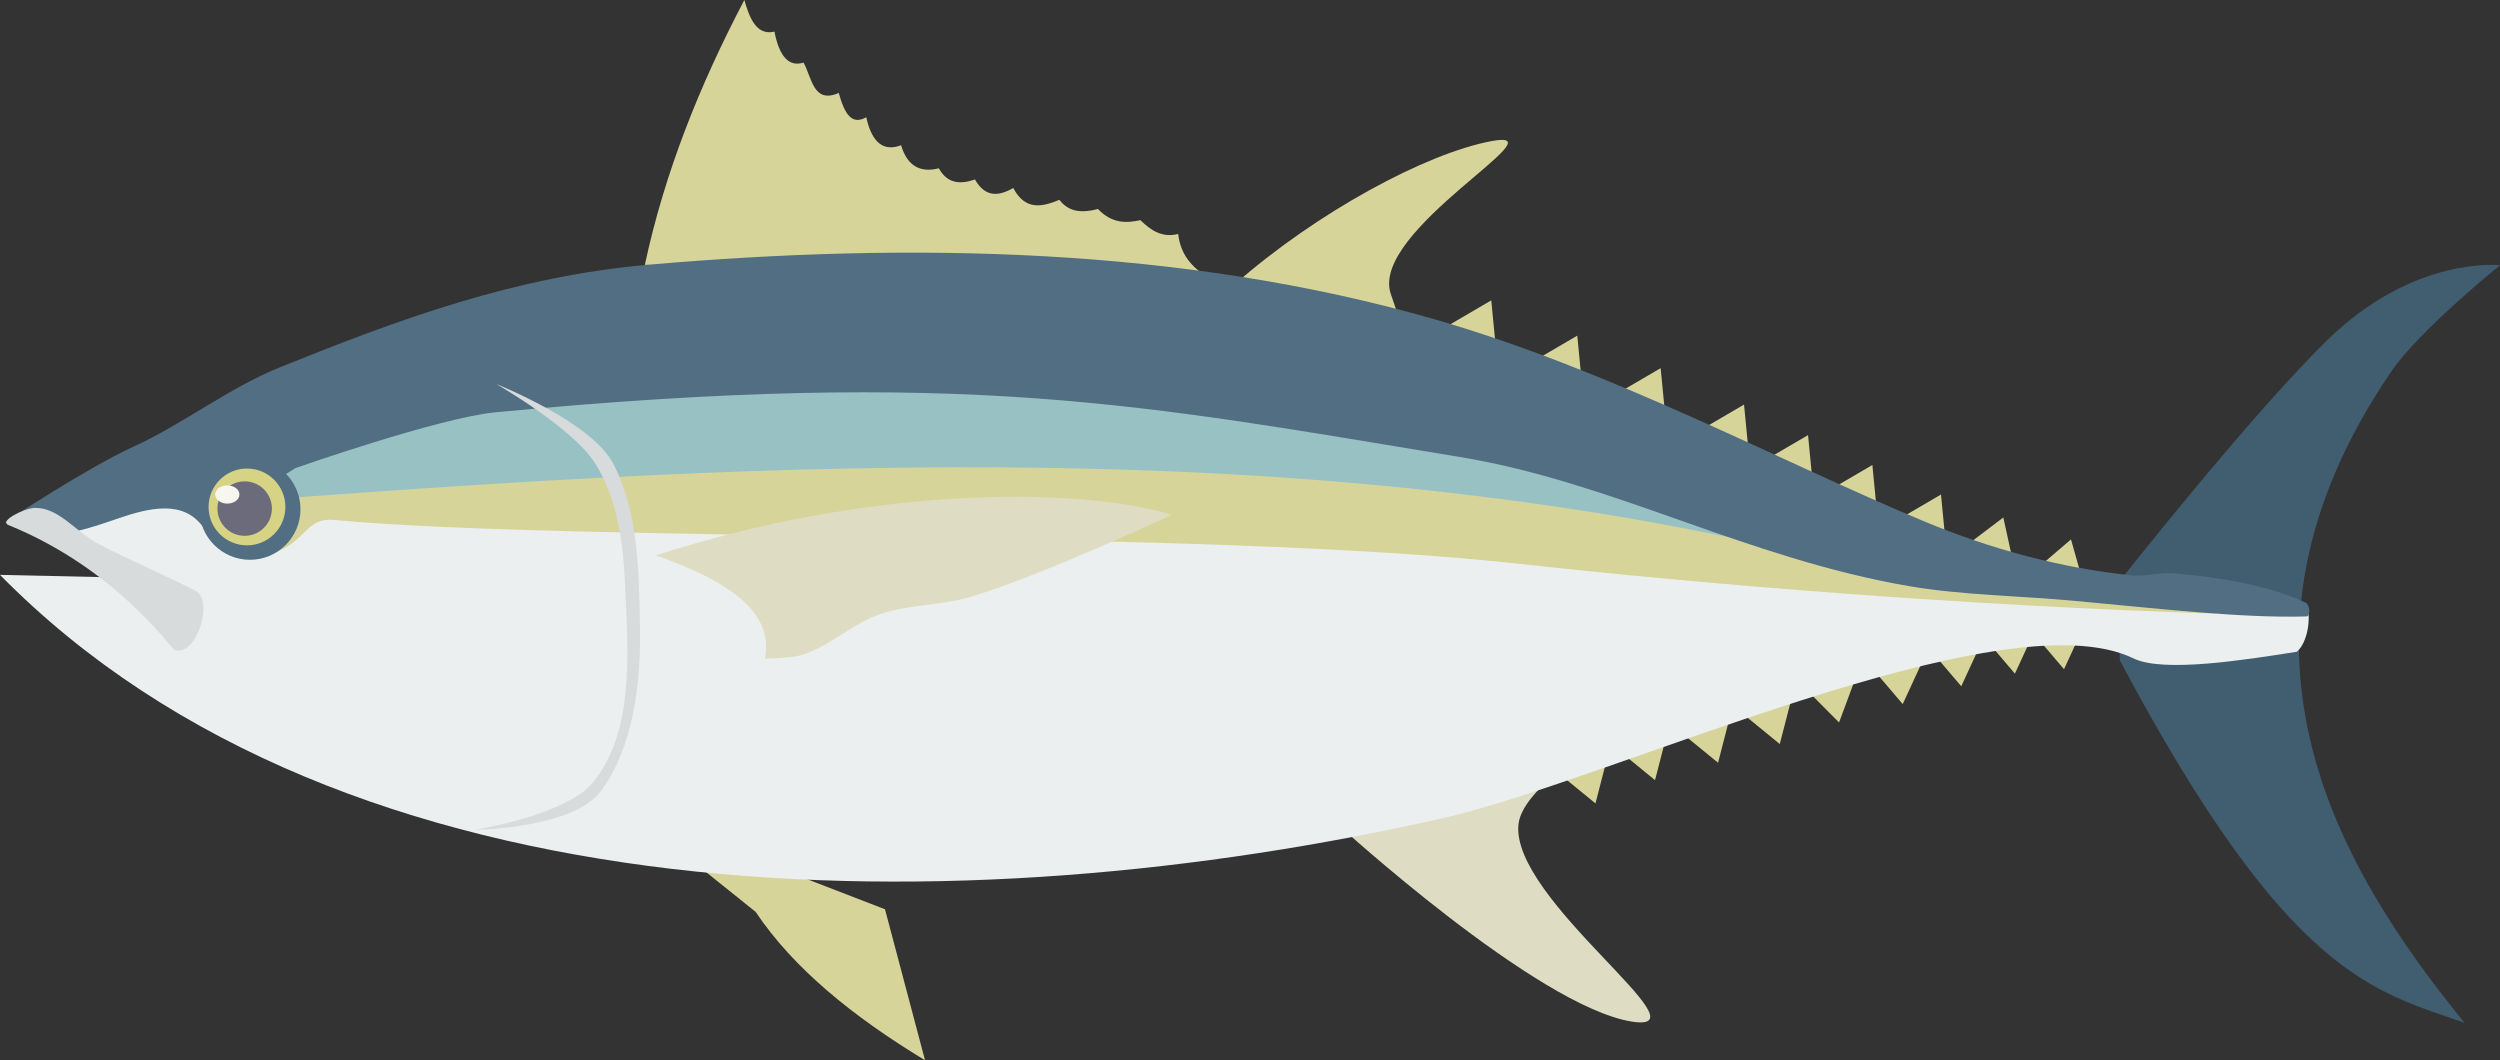 <?xml version="1.0" encoding="UTF-8" standalone="no"?>
<!-- Created with Inkscape (http://www.inkscape.org/) -->

<svg
   width="432.285mm"
   height="183.334mm"
   viewBox="0 0 432.285 183.334"
   version="1.1"
   id="svg1086"
   inkscape:version="1.1 (c68e22c387, 2021-05-23)"
   sodipodi:docname="bigeye.svg"
   xmlns:inkscape="http://www.inkscape.org/namespaces/inkscape"
   xmlns:sodipodi="http://sodipodi.sourceforge.net/DTD/sodipodi-0.dtd"
   xmlns="http://www.w3.org/2000/svg"
   xmlns:svg="http://www.w3.org/2000/svg">
  <rect x="0" y="0" width="432.285" height="183.334" fill="#333333" stroke="none"/>
  <sodipodi:namedview
     id="namedview1088"
     pagecolor="#ffffff"
     bordercolor="#666666"
     borderopacity="1.0"
     inkscape:pageshadow="2"
     inkscape:pageopacity="0.0"
     inkscape:pagecheckerboard="0"
     inkscape:document-units="mm"
     showgrid="false"
     inkscape:zoom="0.58268356"
     inkscape:cx="231.68664"
     inkscape:cy="405.88068"
     inkscape:window-width="1920"
     inkscape:window-height="1051"
     inkscape:window-x="-9"
     inkscape:window-y="-9"
     inkscape:window-maximized="1"
     inkscape:current-layer="layer1"
     fit-margin-top="0"
     fit-margin-left="0"
     fit-margin-right="0"
     fit-margin-bottom="0" />
  <defs
     id="defs1083" />
  <g
     inkscape:label="Layer 1"
     inkscape:groupmode="layer"
     id="layer1"
     transform="translate(63.574,-32.239)">
    <path
       style="fill:#415d70;fill-opacity:1;stroke:none;stroke-width:0.565;stroke-linecap:butt;stroke-linejoin:miter;stroke-miterlimit:4;stroke-dasharray:none;stroke-opacity:1"
       d="m 302.414,133.385 c 0,0 22.871,-29.086 36.441,-42.343 15.018,-14.671 29.856,-12.941 29.856,-12.941 0,0 -13.895,11.209 -18.731,18.277 -32.261,47.149 -9.479,85.587 12.601,112.725 -15.666,-5.548 -30.434,-7.817 -59.598,-62.663 z"
       id="path7067"
       sodipodi:nodetypes="cscsccc" />
    <path
       style="fill:#d7d49a;fill-opacity:1;stroke:none;stroke-width:0.265px;stroke-linecap:butt;stroke-linejoin:miter;stroke-opacity:1"
       d="m 56.76,181.631 10.33,8.287 c 6.485,9.699 16.757,18.072 29.288,25.655 l -6.925,-26.109 -19.412,-7.492 z"
       id="path4040"
       sodipodi:nodetypes="cccccc" />
    <path
       style="fill:#deddc3;fill-opacity:1;stroke:none;stroke-width:0.265px;stroke-linecap:butt;stroke-linejoin:miter;stroke-opacity:1"
       d="m 167.782,174.82 c 0,0 34.317,31.378 50.743,34.056 13.828,2.254 -21.055,-21.141 -19.525,-34.169 0.671,-5.716 11.806,-12.601 11.806,-12.601 z"
       id="path4170"
       sodipodi:nodetypes="csacc" />
    <path
       style="fill:#d7d49a;fill-opacity:1;stroke:none;stroke-width:0.565;stroke-linecap:butt;stroke-linejoin:miter;stroke-miterlimit:4;stroke-dasharray:none;stroke-opacity:1"
       d="m 47.93,78.028 c 3.405,-15.904 9.454,-31.035 17.202,-45.788 0.83,2.852 1.991,6.236 5.204,5.463 0.842,4.302 2.506,6.17 5.027,5.354 1.47,2.613 1.662,7.188 6.097,5.255 0.987,3.568 2.206,5.641 4.755,4.199 1,4.575 3.091,5.938 6.017,4.843 1.024,3.425 3.152,4.842 6.53,3.986 1.426,2.608 3.643,2.844 6.244,1.93 1.778,3.129 4.099,2.926 6.623,1.476 2.067,3.916 4.966,3.301 7.983,2.043 1.615,2.165 3.98,2.303 6.661,1.589 2.447,2.54 4.894,2.457 7.34,1.93 1.781,1.711 3.7,3.103 6.537,2.384 0.307,2.823 1.692,5.133 4.247,6.886 l -3.86,2.724 z"
       id="path4414"
       sodipodi:nodetypes="ccccccccccccccccc" />
    <path
       style="fill:#d7d49a;fill-opacity:1;stroke:none;stroke-width:0.265px;stroke-linecap:butt;stroke-linejoin:miter;stroke-opacity:1"
       d="m 149.985,81.354 c 14.068,-12.365 33.035,-22.631 44.389,-24.723 12.475,-2.298 -21.204,15.492 -17.459,26.446 l 1.565,4.578 z"
       id="path6525"
       sodipodi:nodetypes="csscc" />
    <g
       id="g32561"
       style="fill:#d7d49a;fill-opacity:1">
      <path
         style="fill:#d7d49a;fill-opacity:1;stroke:none;stroke-width:0.265px;stroke-linecap:butt;stroke-linejoin:miter;stroke-opacity:1"
         d="m 186.228,88.886 8.06,-4.711 0.795,8.23 z"
         id="path30210" />
      <path
         style="fill:#d7d49a;fill-opacity:1;stroke:none;stroke-width:0.265px;stroke-linecap:butt;stroke-linejoin:miter;stroke-opacity:1"
         d="m 201.099,94.987 8.06,-4.711 0.795,8.23 z"
         id="path30210-1" />
      <path
         style="fill:#d7d49a;fill-opacity:1;stroke:none;stroke-width:0.265px;stroke-linecap:butt;stroke-linejoin:miter;stroke-opacity:1"
         d="m 215.516,100.606 8.06,-4.711 0.795,8.23 z"
         id="path30210-0" />
      <path
         style="fill:#d7d49a;fill-opacity:1;stroke:none;stroke-width:0.265px;stroke-linecap:butt;stroke-linejoin:miter;stroke-opacity:1"
         d="m 229.933,106.907 8.06,-4.711 0.795,8.23 z"
         id="path30210-7" />
      <path
         style="fill:#d7d49a;fill-opacity:1;stroke:none;stroke-width:0.265px;stroke-linecap:butt;stroke-linejoin:miter;stroke-opacity:1"
         d="m 241.001,112.185 8.06,-4.711 0.795,8.23 z"
         id="path30210-8" />
      <path
         style="fill:#d7d49a;fill-opacity:1;stroke:none;stroke-width:0.265px;stroke-linecap:butt;stroke-linejoin:miter;stroke-opacity:1"
         d="m 252.126,117.351 8.06,-4.711 0.795,8.23 z"
         id="path30210-3" />
      <path
         style="fill:#d7d49a;fill-opacity:1;stroke:none;stroke-width:0.265px;stroke-linecap:butt;stroke-linejoin:miter;stroke-opacity:1"
         d="m 263.989,122.459 8.06,-4.711 0.795,8.23 z"
         id="path30210-2" />
      <path
         style="fill:#d7d49a;fill-opacity:1;stroke:none;stroke-width:0.265px;stroke-linecap:butt;stroke-linejoin:miter;stroke-opacity:1"
         d="m 275.387,127.353 7.441,-5.638 1.769,8.077 z"
         id="path30210-06" />
      <path
         style="fill:#d7d49a;fill-opacity:1;stroke:none;stroke-width:0.265px;stroke-linecap:butt;stroke-linejoin:miter;stroke-opacity:1"
         d="m 214.635,162.118 -2.331,9.04 -6.403,-5.231 z"
         id="path30210-25" />
      <path
         style="fill:#d7d49a;fill-opacity:1;stroke:none;stroke-width:0.265px;stroke-linecap:butt;stroke-linejoin:miter;stroke-opacity:1"
         d="m 224.935,158.096 -2.331,9.04 -6.403,-5.231 z"
         id="path30210-25-8" />
      <path
         style="fill:#d7d49a;fill-opacity:1;stroke:none;stroke-width:0.265px;stroke-linecap:butt;stroke-linejoin:miter;stroke-opacity:1"
         d="m 235.833,155.088 -2.331,9.04 -6.403,-5.231 z"
         id="path30210-25-1" />
      <path
         style="fill:#d7d49a;fill-opacity:1;stroke:none;stroke-width:0.265px;stroke-linecap:butt;stroke-linejoin:miter;stroke-opacity:1"
         d="m 246.504,151.853 -2.331,9.04 -6.403,-5.231 z"
         id="path30210-25-7" />
      <path
         style="fill:#d7d49a;fill-opacity:1;stroke:none;stroke-width:0.265px;stroke-linecap:butt;stroke-linejoin:miter;stroke-opacity:1"
         d="m 257.674,148.411 -3.251,8.751 -5.829,-5.864 z"
         id="path30210-25-5" />
      <path
         style="fill:#d7d49a;fill-opacity:1;stroke:none;stroke-width:0.265px;stroke-linecap:butt;stroke-linejoin:miter;stroke-opacity:1"
         d="m 269.343,145.509 -3.911,8.477 -5.363,-6.293 z"
         id="path30210-25-5-8" />
      <path
         style="fill:#d7d49a;fill-opacity:1;stroke:none;stroke-width:0.265px;stroke-linecap:butt;stroke-linejoin:miter;stroke-opacity:1"
         d="m 279.467,142.428 -3.911,8.477 -5.363,-6.293 z"
         id="path30210-25-5-8-5" />
      <path
         style="fill:#d7d49a;fill-opacity:1;stroke:none;stroke-width:0.265px;stroke-linecap:butt;stroke-linejoin:miter;stroke-opacity:1"
         d="m 297.233,139.477 -3.911,8.477 -5.363,-6.293 z"
         id="path30210-25-5-8-9" />
      <path
         style="fill:#d7d49a;fill-opacity:1;stroke:none;stroke-width:0.265px;stroke-linecap:butt;stroke-linejoin:miter;stroke-opacity:1"
         d="m 288.742,140.244 -3.911,8.477 -5.363,-6.293 z"
         id="path30210-25-5-8-50" />
      <path
         style="fill:#d7d49a;fill-opacity:1;stroke:none;stroke-width:0.265px;stroke-linecap:butt;stroke-linejoin:miter;stroke-opacity:1"
         d="m 287.438,131.583 7.09,-6.074 2.251,7.956 z"
         id="path30210-6" />
    </g>
    <path
       style="fill:#ebefef;fill-opacity:1;stroke:none;stroke-width:0.765;stroke-linecap:butt;stroke-linejoin:miter;stroke-miterlimit:4;stroke-dasharray:none;stroke-opacity:1"
       d="m -63.574,131.643 c 59.805,60.799 166.944,60.775 249.555,42.054 28.669,-6.497 96.754,-38.61 119.367,-27.605 5.145,2.504 19.178,0.268 28.24,-1.157 1.824,-1.544 2.59,-5.919 1.627,-8.219 l -134.86,-14.706 -136.781,-6.101 -75.133,-12.201 -45.995,20.951 16.346,7.477 z"
       id="path855"
       sodipodi:nodetypes="csscccccccc" />
    <path
       style="fill:#d7d49a;fill-opacity:1;stroke:none;stroke-width:0.465;stroke-linecap:butt;stroke-linejoin:miter;stroke-miterlimit:4;stroke-dasharray:none;stroke-opacity:1"
       d="m -8.173,109.773 c -0.003,1.782 1.74,5.017 3.746,4.768 14.249,-1.768 -31.941,-0.673 -15.897,7.265 l 2.1,6.584 c 7.894,-1.652 6.895,-6.763 12.464,-6.243 41.777,3.905 150.041,1.549 204.521,7.547 34.04,3.748 76.983,7.239 121.59,8.685 L 152.343,97.4 22.25,98.648 Z"
       id="path2181"
       sodipodi:nodetypes="csccsscccc" />
    <path
       style="fill:#98c1c3;fill-opacity:1;stroke:none;stroke-width:0.265px;stroke-linecap:butt;stroke-linejoin:miter;stroke-opacity:1"
       d="m -15.133,113.179 v 0 c 0.95,-0.071 1.416,5.156 2.366,5.087 C 79.599,111.508 175.095,107.02 267.461,132.928 220.635,112.11 172.275,92.542 102.746,90.224 62.755,97.086 -14.793,86.491 -15.133,113.179 Z"
       id="path49695"
       sodipodi:nodetypes="ccsccc" />
    <path
       style="fill:#526e82;fill-opacity:1;stroke:none;stroke-width:0.465;stroke-linecap:butt;stroke-linejoin:miter;stroke-miterlimit:4;stroke-dasharray:none;stroke-opacity:1"
       d="m -57.554,124.66 c -1.84,-0.197 -5.109,-2.172 -5.109,-2.172 0,0 14.016,-9.293 22.252,-13.055 8.506,-3.885 16.361,-10.097 25.232,-13.679 20.527,-8.289 40.649,-15.751 63.992,-17.766 45.16,-3.897 92.115,-3.063 135.656,9.459 30.5,8.772 59.689,24.558 84.912,35.041 11.342,4.714 23.361,7.958 35.532,9.233 2.486,0.261 5.002,-0.558 7.492,-0.341 7.725,0.675 16.132,2 22.704,5.07 0.726,0.339 0.907,2.361 0.106,2.383 -11.273,0.314 -25.607,-1.367 -39.967,-2.689 -9.624,-0.886 -19.582,-0.992 -28.591,-2.532 -28.346,-4.847 -51.218,-17.982 -77.865,-22.363 -54.871,-9.023 -85.508,-15.462 -166.646,-7.719 -9.838,0.939 -34.633,9.649 -34.633,9.649 l -16.064,10.069 c -3.43,-4.6 -9.29,-3.199 -14.699,-1.328 -4.588,1.586 -9.476,3.255 -14.303,2.74 z"
       id="path2970"
       sodipodi:nodetypes="acsasssaascssasccsa" />
    <path
       style="fill:#deddc3;fill-opacity:1;stroke:none;stroke-width:0.265px;stroke-linecap:butt;stroke-linejoin:miter;stroke-opacity:1"
       d="m 49.835,128.277 c 36.105,-11.723 72.088,-12.112 89.226,-7.038 0,0 -22.748,10.623 -34.737,14.19 -5.171,1.538 -10.798,1.289 -15.893,3.065 -4.794,1.671 -8.637,5.608 -13.509,7.038 -2.005,0.589 -6.244,0.568 -6.244,0.568 1.693,-8.194 -6.679,-13.544 -18.844,-17.823 z"
       id="path3749"
       sodipodi:nodetypes="ccaaacc" />
    <path
       style="fill:#d8dbdb;fill-opacity:1;stroke:none;stroke-width:0.265px;stroke-linecap:butt;stroke-linejoin:miter;stroke-opacity:1"
       d="m -33.375,144.624 c 3.754,1.267 6.84,-8.551 3.633,-10.217 -4.585,-2.381 -11.365,-5.272 -16.914,-8.173 -3.709,-1.94 -6.753,-6.3 -10.936,-6.168 -1.804,0.057 -6.213,2.272 -4.541,2.951 18.737,7.616 28.103,21.386 28.759,21.607 z"
       id="path27218"
       sodipodi:nodetypes="ssaass" />
    <circle
       style="fill:#526e82;fill-opacity:1;stroke:none;stroke-width:0.565;stroke-linejoin:round;stroke-miterlimit:4;stroke-dasharray:none;stroke-opacity:1;paint-order:markers fill stroke"
       id="path27466"
       cx="-20.358"
       cy="120.294"
       r="8.741" />
    <circle
       style="fill:#d7d385;fill-opacity:1;stroke:none;stroke-width:0.429;stroke-linejoin:round;stroke-miterlimit:4;stroke-dasharray:none;stroke-opacity:1;paint-order:markers fill stroke"
       id="circle27548"
       cx="-20.869"
       cy="119.896"
       r="6.641" />
    <circle
       style="fill:#6c6b7b;fill-opacity:1;stroke:none;stroke-width:0.304;stroke-linejoin:round;stroke-miterlimit:4;stroke-dasharray:none;stroke-opacity:1;paint-order:markers fill stroke"
       id="circle27550"
       cx="-21.267"
       cy="120.18"
       r="4.709" />
    <ellipse
       style="fill:#f7f7ef;fill-opacity:1;stroke:none;stroke-width:0.117;stroke-linejoin:round;stroke-miterlimit:4;stroke-dasharray:none;stroke-opacity:1;paint-order:markers fill stroke"
       id="circle27552"
       cx="-24.27"
       cy="117.744"
       rx="2.097"
       ry="1.575" />
    <path
       style="fill:#d8dbdb;fill-opacity:1;stroke:none;stroke-width:0.265px;stroke-linecap:butt;stroke-linejoin:miter;stroke-opacity:1"
       d="m 18.504,175.728 c 0,0 15.945,-2.511 20.547,-8.287 7.187,-9.02 5.942,-22.646 5.449,-34.169 -0.309,-7.207 -1.33,-14.928 -5.222,-21.001 -3.922,-6.12 -17.028,-13.622 -17.028,-13.622 0,0 16.425,6.522 20.206,13.736 4.308,8.219 4.477,18.504 4.636,28.491 0.158,9.928 -1.255,20.58 -6.679,28.042 -4.855,6.678 -21.909,6.811 -21.909,6.811 z"
       id="path29510"
       sodipodi:nodetypes="caaacsssc" />
  </g>
</svg>

